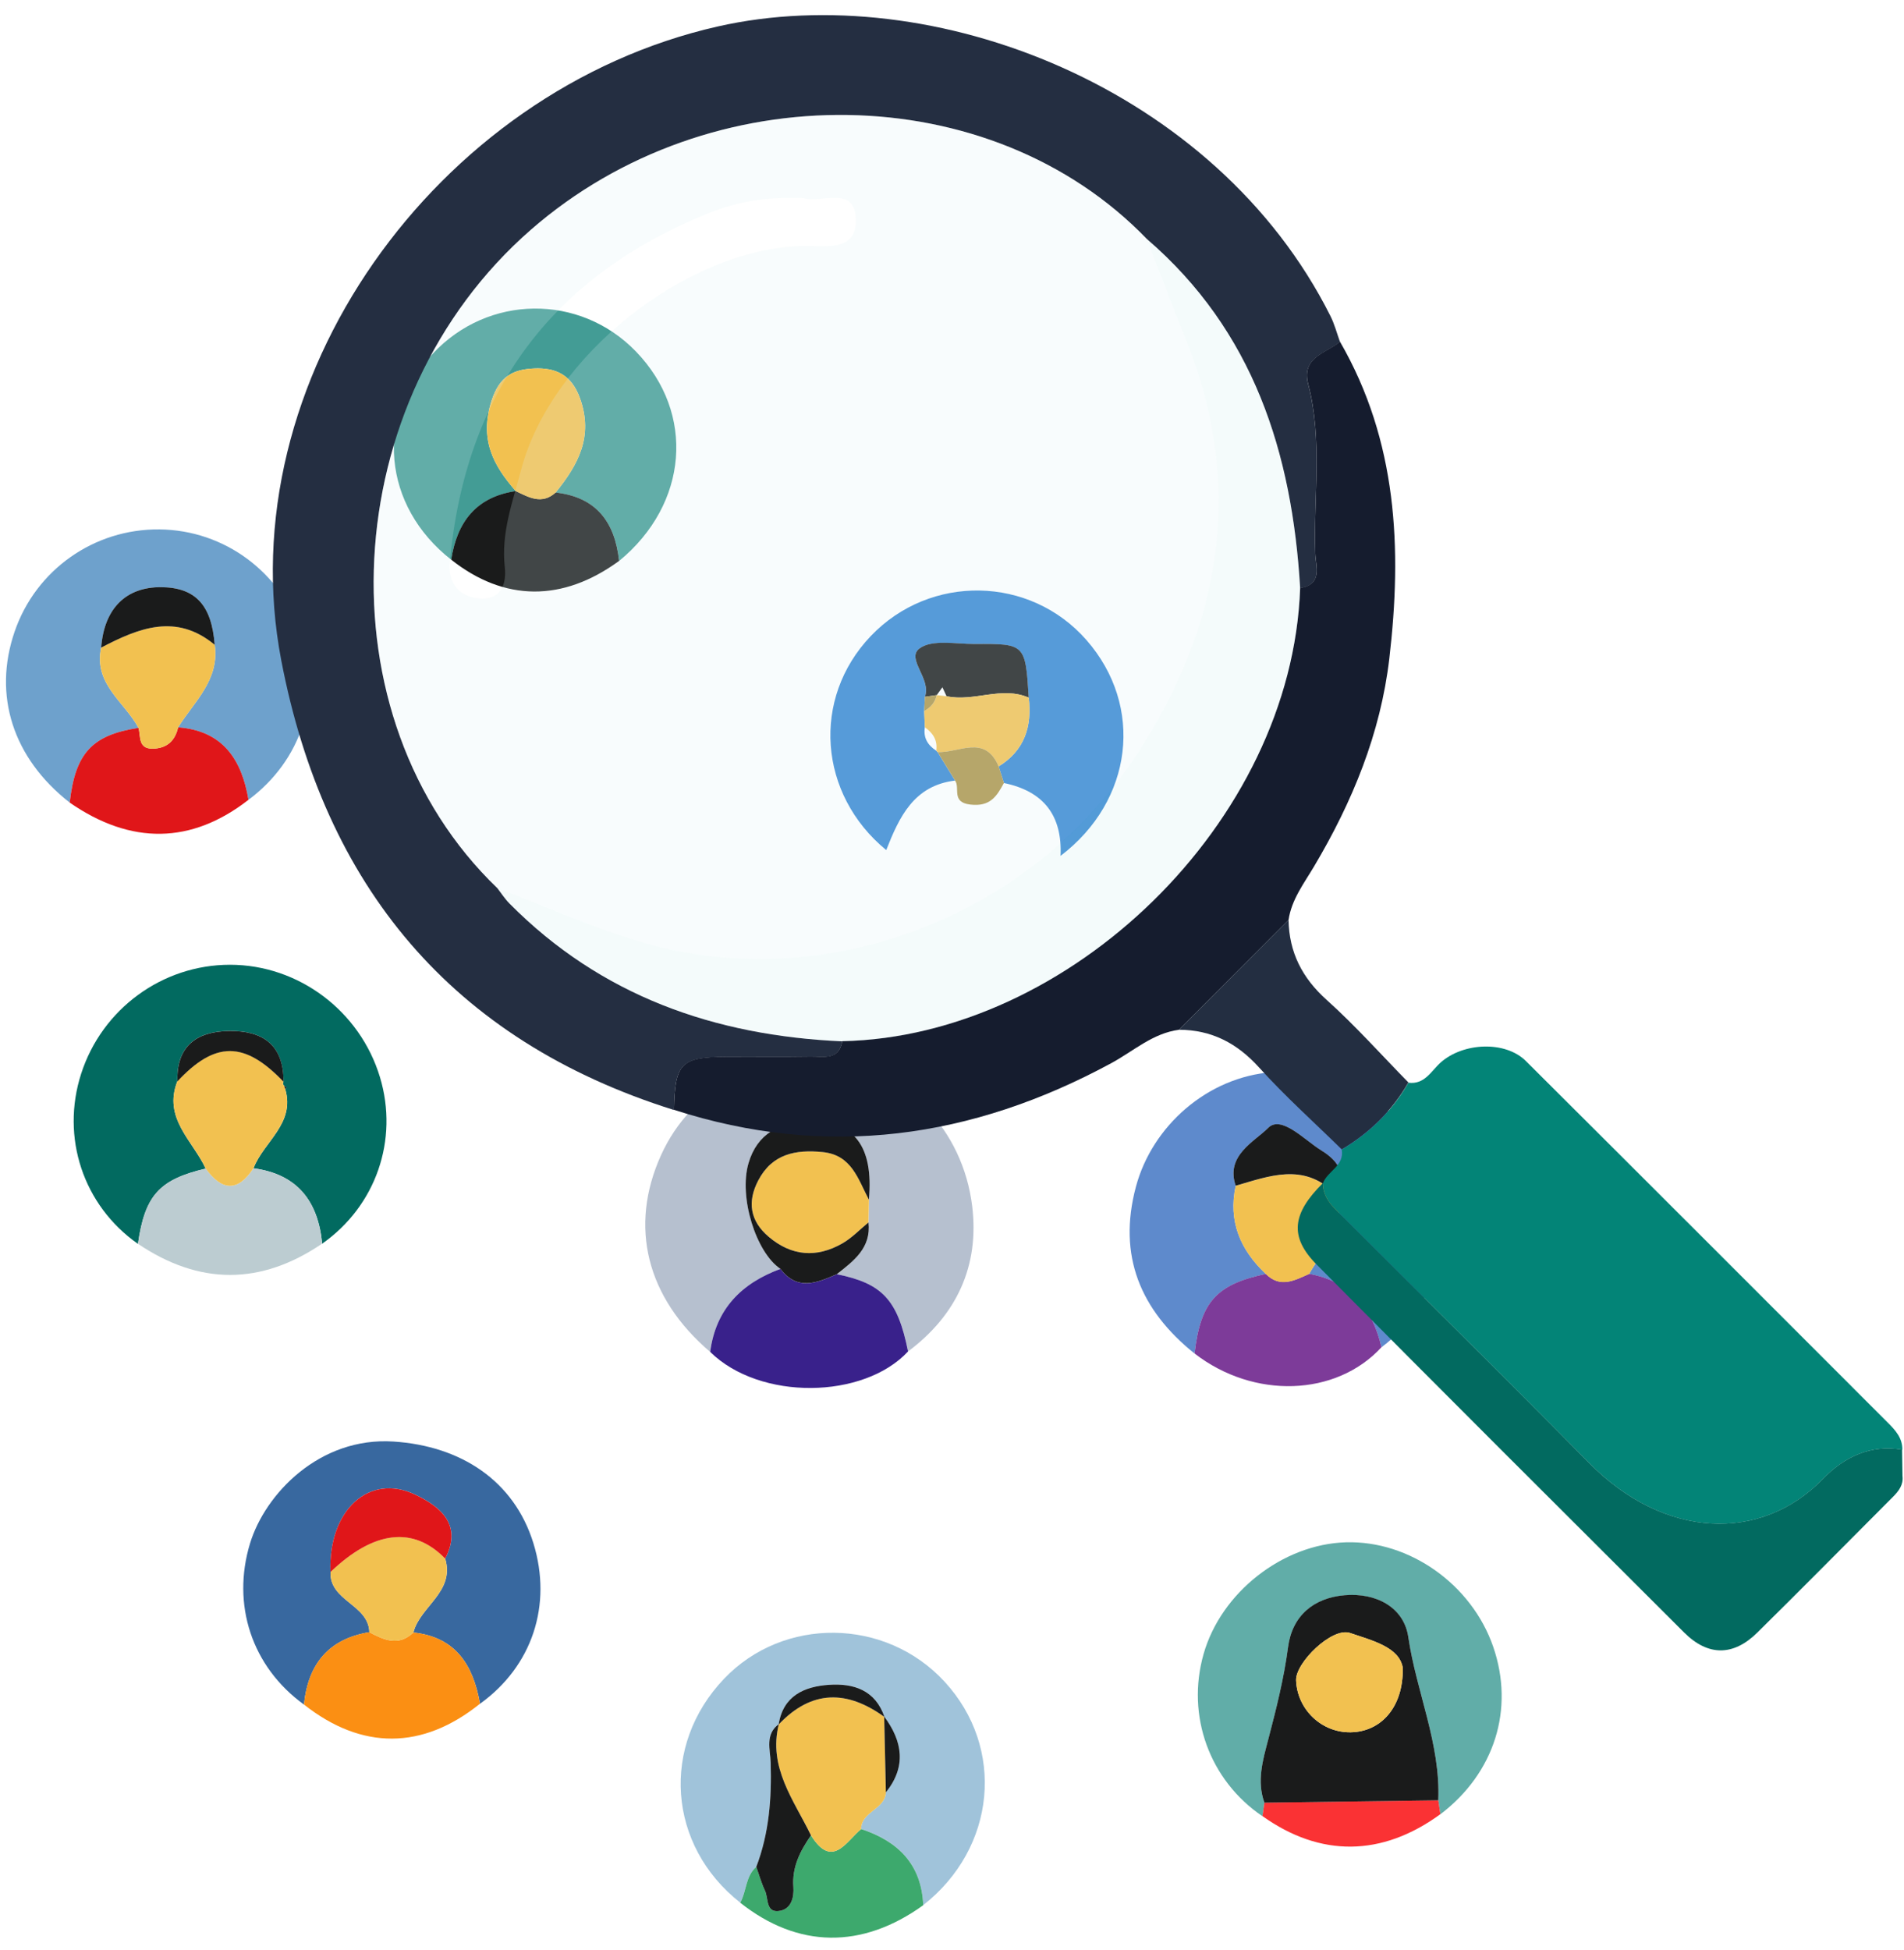 <svg width="125" height="128" viewBox="0 0 125 128" fill="none" xmlns="http://www.w3.org/2000/svg">
<path d="M46.625 88.742C42.442 85.18 41.276 80.508 43.399 75.824C45.378 71.458 49.829 69.104 54.894 69.745C59.465 70.322 63.209 74.127 63.825 79.174C64.303 83.096 62.811 86.323 59.615 88.711C58.939 85.329 57.939 84.243 54.941 83.64C56.055 82.766 57.203 81.914 57.016 80.245C57.026 79.747 57.035 79.248 57.045 78.75C57.367 75.242 56.062 73.54 53.112 73.611C51.185 73.658 49.71 74.412 49.141 76.356C48.489 78.584 49.636 82.222 51.239 83.293C48.671 84.237 46.99 85.933 46.625 88.742Z" fill="#B6C0CF"/>
<path d="M9.057 81.65C5.468 79.136 3.977 74.662 5.33 70.473C6.704 66.222 10.658 63.329 15.097 63.328C19.596 63.327 23.633 66.354 24.946 70.711C26.184 74.821 24.677 79.162 21.152 81.636C20.886 78.86 19.532 77.075 16.643 76.688C17.305 74.942 19.395 73.768 18.725 71.488L18.814 71.374L18.659 71.275C18.566 71.198 18.55 71.109 18.611 71.005C18.629 68.573 17.236 67.631 15.003 67.674C12.878 67.716 11.584 68.681 11.644 70.98C10.69 73.401 12.654 74.875 13.504 76.709C10.45 77.429 9.511 78.472 9.057 81.65Z" fill="#026A60"/>
<path d="M78.425 88.848C74.868 85.997 73.364 82.421 74.575 77.897C75.642 73.909 79.275 70.696 83.525 70.378C87.9 70.051 91.198 72.087 93.395 75.819C95.893 80.062 94.701 85.438 90.696 88.436C90.098 85.858 88.657 84.114 85.946 83.621C86.879 81.953 88.622 80.53 87.556 78.261C88.649 76.944 87.541 76.008 86.729 75.507C85.63 74.829 84.109 73.171 83.251 74.044C82.377 74.931 80.435 75.845 81.125 77.837C80.625 80.163 81.425 82.044 83.106 83.624C79.844 84.317 78.816 85.464 78.425 88.848Z" fill="#5E8ACC"/>
<path d="M4.577 52.684C0.848 49.766 -0.478 45.648 0.961 41.458C2.355 37.401 6.181 34.703 10.478 34.751C14.747 34.798 18.482 37.574 19.819 41.694C21.135 45.748 19.782 49.917 16.313 52.501C15.865 49.854 14.63 47.97 11.692 47.743C12.751 46.051 14.424 44.632 14.095 42.324C13.896 39.718 12.834 38.567 10.601 38.541C8.264 38.514 6.831 39.949 6.643 42.507C6.123 44.886 8.17 46.071 9.093 47.779C6.036 48.248 4.94 49.439 4.577 52.684Z" fill="#6EA1CC"/>
<path d="M19.956 111.89C16.52 109.403 15.2 105.316 16.412 101.321C17.404 98.049 20.991 94.309 25.829 94.624C30.261 94.912 33.749 97.192 35.019 101.3C36.273 105.362 34.937 109.377 31.513 111.837C31.073 109.326 29.942 107.462 27.139 107.159C27.579 105.432 29.878 104.505 29.228 102.309C30.376 100.082 28.919 98.907 27.282 98.118C24.229 96.647 21.533 99.159 21.701 103.184C21.619 105.104 24.194 105.308 24.25 107.138C21.558 107.582 20.219 109.25 19.956 111.89Z" fill="#38689F"/>
<path d="M48.597 124.89C43.831 121.14 43.355 114.587 47.53 110.202C51.435 106.098 58.127 106.18 62.004 110.378C66.024 114.731 65.398 121.306 60.609 125.056C60.501 122.371 58.96 120.853 56.535 120.054C56.551 118.898 58.097 118.779 58.159 117.654C59.517 115.962 59.262 114.306 58.047 112.671L58.068 112.704C57.471 110.933 56.034 110.479 54.419 110.591C52.801 110.703 51.408 111.308 51.116 113.199L51.132 113.164C50.209 113.844 50.57 114.843 50.595 115.694C50.665 118.036 50.494 120.327 49.651 122.534C48.935 123.156 49.02 124.137 48.597 124.89Z" fill="#A0C3DA"/>
<path d="M58.182 55.8C53.724 52.136 53.267 45.847 57.163 41.756C61.061 37.663 67.62 37.782 71.327 42.013C75.135 46.361 74.39 52.562 69.625 56.181C69.75 53.526 68.51 51.934 65.91 51.399C65.795 51.034 65.678 50.672 65.561 50.309C67.265 49.262 67.763 47.689 67.536 45.797C67.314 42.271 67.315 42.254 63.977 42.274C62.743 42.282 61.186 41.956 60.364 42.571C59.461 43.245 61.162 44.567 60.719 45.743C60.703 46.055 60.688 46.367 60.674 46.679C60.688 47.033 60.702 47.387 60.717 47.742C60.608 48.428 60.905 48.916 61.465 49.277L61.553 49.369C61.936 49.992 62.318 50.614 62.701 51.237C59.99 51.565 59.036 53.633 58.182 55.8Z" fill="#3486D2"/>
<path d="M29.624 36.742C25.119 33.213 24.588 27.327 28.404 23.224C32.03 19.325 38.057 19.256 41.748 23.071C45.67 27.124 45.192 33.085 40.645 36.823C40.373 34.288 39.157 32.629 36.475 32.334C37.949 30.517 38.978 28.663 38.078 26.145C37.515 24.572 36.453 24.124 35.061 24.186C33.716 24.247 32.79 24.673 32.266 26.323C31.47 28.825 32.363 30.532 33.865 32.239C31.261 32.618 30.004 34.268 29.624 36.742Z" fill="#439C95"/>
<path d="M82.88 119.218C79.406 116.863 77.867 112.628 79.015 108.578C80.161 104.535 84.202 101.361 88.361 101.238C92.545 101.115 96.625 104.011 98.033 108.101C99.442 112.196 98.119 116.384 94.562 119.093C94.516 118.789 94.471 118.484 94.426 118.181C94.582 114.468 92.987 111.069 92.458 107.466C92.17 105.498 90.332 104.541 88.276 104.718C86.232 104.894 84.834 106.074 84.564 108.125C84.292 110.193 83.788 112.182 83.262 114.189C82.914 115.521 82.496 116.92 83.009 118.336C82.966 118.63 82.924 118.925 82.88 119.218Z" fill="#61ADA8"/>
<path d="M54.94 83.641C57.938 84.244 58.938 85.33 59.614 88.712C56.7 91.848 49.898 91.956 46.625 88.742C46.99 85.934 48.67 84.239 51.236 83.293C52.342 84.76 53.641 84.211 54.94 83.641Z" fill="#39218B"/>
<path d="M85.946 83.617C88.657 84.11 90.097 85.854 90.696 88.433C87.716 91.676 82.313 91.856 78.424 88.844C78.816 85.461 79.843 84.313 83.105 83.621C84.053 84.573 84.999 84.037 85.946 83.617Z" fill="#7D3B99"/>
<path d="M9.058 81.645C9.512 78.467 10.451 77.424 13.505 76.704C14.561 78.173 15.607 78.272 16.643 76.684C19.532 77.07 20.886 78.855 21.151 81.632C17.123 84.372 13.092 84.367 9.058 81.645Z" fill="#BCCCD1"/>
<path d="M27.138 107.158C29.94 107.46 31.07 109.324 31.511 111.835C27.734 114.87 23.758 114.887 19.955 111.888C20.218 109.248 21.556 107.58 24.247 107.137C25.207 107.647 26.167 108.091 27.138 107.158Z" fill="#FB8F13"/>
<path d="M4.577 52.684C4.94 49.438 6.037 48.247 9.094 47.778C9.247 48.343 9.054 49.16 10.03 49.142C10.95 49.126 11.495 48.632 11.693 47.742C14.631 47.969 15.865 49.852 16.313 52.5C12.573 55.413 8.605 55.475 4.577 52.684Z" fill="#E01619"/>
<path d="M29.623 36.739C30.003 34.264 31.26 32.615 33.864 32.234C34.72 32.642 35.572 33.142 36.473 32.33C39.156 32.626 40.372 34.284 40.644 36.819C36.938 39.525 33.109 39.497 29.623 36.739Z" fill="#1A1B1B"/>
<path d="M48.597 124.896C49.02 124.143 48.936 123.162 49.651 122.541C49.837 123.065 49.984 123.605 50.221 124.104C50.463 124.616 50.251 125.622 51.23 125.424C51.947 125.28 52.138 124.543 52.087 123.856C51.988 122.556 52.537 121.493 53.243 120.477C54.64 122.701 55.527 120.904 56.535 120.059C58.96 120.858 60.502 122.376 60.61 125.061C56.591 127.955 52.391 127.899 48.597 124.896Z" fill="#3DA96D"/>
<path d="M82.881 119.21C82.925 118.916 82.967 118.621 83.01 118.327C86.816 118.275 90.621 118.223 94.426 118.172C94.471 118.476 94.516 118.781 94.562 119.085C90.726 121.882 86.693 121.925 82.881 119.21Z" fill="#FA3234"/>
<path d="M57.045 78.747C57.036 79.245 57.026 79.742 57.016 80.241C56.449 80.706 55.931 81.259 55.303 81.618C53.616 82.583 51.971 82.462 50.465 81.182C49.237 80.139 49.049 78.883 49.782 77.483C50.693 75.742 52.231 75.444 54.015 75.624C55.933 75.818 56.334 77.418 57.045 78.747Z" fill="#F2C150"/>
<path d="M57.044 78.747C56.333 77.418 55.932 75.818 54.014 75.624C52.23 75.444 50.693 75.743 49.781 77.483C49.048 78.884 49.236 80.14 50.464 81.183C51.97 82.463 53.615 82.583 55.302 81.619C55.931 81.259 56.449 80.707 57.017 80.242C57.203 81.911 56.054 82.763 54.94 83.637C53.64 84.207 52.342 84.756 51.236 83.289C49.635 82.219 48.488 78.581 49.141 76.353C49.709 74.409 51.185 73.654 53.112 73.608C56.062 73.536 57.366 75.239 57.044 78.747Z" fill="#1A1B1B"/>
<path d="M16.642 76.682C15.607 78.27 14.561 78.172 13.504 76.704C12.653 74.869 10.689 73.396 11.643 70.974C14.127 68.313 16.052 68.321 18.611 71C18.549 71.104 18.564 71.193 18.657 71.269L18.724 71.483C19.395 73.762 17.304 74.936 16.642 76.682Z" fill="#F2C150"/>
<path d="M18.613 71.008C16.055 68.329 14.13 68.322 11.646 70.983C11.586 68.684 12.88 67.719 15.005 67.677C17.238 67.634 18.631 68.576 18.613 71.008Z" fill="#1A1B1B"/>
<path d="M18.725 71.487L18.658 71.273L18.814 71.373L18.725 71.487Z" fill="#1A1B1B"/>
<path d="M85.947 83.624C85 84.044 84.053 84.58 83.105 83.628C81.425 82.047 80.625 80.166 81.124 77.84C83.319 77.205 85.53 76.331 87.556 78.265C88.622 80.533 86.879 81.956 85.947 83.624Z" fill="#F2C150"/>
<path d="M87.557 78.258C85.531 76.325 83.32 77.199 81.125 77.834C80.435 75.842 82.378 74.928 83.251 74.041C84.109 73.168 85.631 74.826 86.73 75.504C87.542 76.005 88.65 76.941 87.557 78.258Z" fill="#1A1B1B"/>
<path d="M11.693 47.744C11.495 48.634 10.951 49.127 10.031 49.144C9.055 49.161 9.247 48.345 9.094 47.78C8.17 46.072 6.124 44.887 6.644 42.508C9.098 41.226 11.559 40.221 14.096 42.325C14.425 44.633 12.752 46.052 11.693 47.744Z" fill="#F2C150"/>
<path d="M14.095 42.325C11.558 40.221 9.098 41.227 6.643 42.509C6.831 39.952 8.264 38.516 10.601 38.543C12.834 38.569 13.896 39.719 14.095 42.325Z" fill="#1A1B1B"/>
<path d="M27.139 107.158C26.168 108.091 25.207 107.647 24.247 107.137C24.192 105.307 21.617 105.102 21.7 103.183C24.551 100.459 27.141 100.157 29.227 102.307C29.877 104.504 27.578 105.431 27.139 107.158Z" fill="#F2C150"/>
<path d="M29.227 102.31C27.141 100.16 24.551 100.462 21.699 103.186C21.531 99.161 24.228 96.649 27.281 98.12C28.918 98.909 30.375 100.084 29.227 102.31Z" fill="#E01619"/>
<path d="M56.534 120.058C55.526 120.903 54.64 122.7 53.242 120.477C52.119 118.162 50.412 116.014 51.131 113.168L51.116 113.203C53.282 110.908 55.611 110.927 58.066 112.708L58.046 112.675C58.084 114.336 58.121 115.997 58.159 117.658C58.096 118.782 56.55 118.902 56.534 120.058Z" fill="#F2C150"/>
<path d="M51.132 113.168C50.413 116.014 52.119 118.162 53.242 120.477C52.536 121.493 51.989 122.555 52.087 123.855C52.138 124.542 51.948 125.279 51.23 125.424C50.252 125.621 50.463 124.615 50.221 124.104C49.984 123.604 49.837 123.064 49.651 122.54C50.495 120.332 50.665 118.041 50.595 115.699C50.57 114.848 50.209 113.848 51.132 113.168Z" fill="#1A1B1B"/>
<path d="M58.068 112.707C55.613 110.926 53.282 110.907 51.117 113.202C51.409 111.311 52.802 110.706 54.419 110.594C56.035 110.482 57.471 110.936 58.068 112.707Z" fill="#1A1B1B"/>
<path d="M58.159 117.654C58.121 115.993 58.085 114.333 58.047 112.672C59.262 114.307 59.517 115.962 58.159 117.654Z" fill="#1A1B1B"/>
<path d="M60.721 45.739C61.163 44.563 59.462 43.241 60.365 42.567C61.187 41.953 62.744 42.278 63.979 42.271C67.316 42.25 67.316 42.268 67.538 45.794C65.753 45.016 63.935 46.09 62.143 45.701C62.053 45.504 61.961 45.31 61.87 45.113C61.746 45.285 61.621 45.455 61.497 45.628C61.237 45.665 60.98 45.703 60.721 45.739Z" fill="#1A1B1B"/>
<path d="M62.144 45.702C63.936 46.092 65.753 45.016 67.538 45.794C67.764 47.686 67.265 49.259 65.562 50.306C64.653 48.169 62.944 49.447 61.554 49.366L61.467 49.273C61.563 48.593 61.249 48.112 60.717 47.739C60.703 47.384 60.69 47.03 60.675 46.677C61.096 46.444 61.392 46.112 61.497 45.629C61.714 45.653 61.928 45.678 62.144 45.702Z" fill="#F2C150"/>
<path d="M61.553 49.365C62.944 49.445 64.653 48.168 65.562 50.304C65.678 50.667 65.795 51.03 65.909 51.395C65.435 52.279 65 52.97 63.69 52.811C62.429 52.658 63.052 51.725 62.7 51.232C62.318 50.61 61.936 49.987 61.553 49.365Z" fill="#AC9347"/>
<path d="M61.495 45.629C61.391 46.112 61.096 46.443 60.675 46.676C60.69 46.363 60.704 46.051 60.72 45.739C60.979 45.702 61.237 45.666 61.495 45.629Z" fill="#AC9347"/>
<path d="M36.475 32.337C35.574 33.148 34.721 32.649 33.866 32.241C32.363 30.535 31.47 28.828 32.266 26.326C32.79 24.676 33.717 24.25 35.062 24.189C36.453 24.127 37.515 24.575 38.078 26.148C38.978 28.666 37.949 30.52 36.475 32.337Z" fill="#F2C150"/>
<path d="M94.425 118.175C90.62 118.226 86.815 118.278 83.009 118.33C82.495 116.914 82.913 115.515 83.261 114.183C83.787 112.176 84.291 110.187 84.563 108.119C84.833 106.068 86.231 104.889 88.275 104.712C90.331 104.535 92.169 105.492 92.458 107.461C92.986 111.063 94.582 114.462 94.425 118.175ZM92.094 109.482C91.873 108.113 90.074 107.684 88.632 107.191C87.451 106.788 85.043 109.143 85.09 110.304C85.169 112.224 86.774 113.745 88.682 113.709C90.626 113.674 92.134 112.111 92.094 109.482Z" fill="#1A1B1B"/>
<path d="M92.095 109.482C92.135 112.111 90.627 113.673 88.683 113.709C86.775 113.745 85.17 112.223 85.091 110.303C85.044 109.143 87.452 106.787 88.632 107.19C90.075 107.683 91.874 108.113 92.095 109.482Z" fill="#F2C150"/>
<path d="M44.243 72.861C29.637 68.276 21.305 58.15 18.465 43.347C14.946 25.005 28.627 5.932 47.111 1.74C61.224 -1.46 79.819 5.74 87.347 20.748C87.615 21.283 87.767 21.878 87.974 22.445C87.042 23.198 85.421 23.455 85.886 25.23C86.846 28.902 86.221 32.64 86.349 36.346C86.377 37.166 86.855 38.376 85.357 38.606C84.827 29.726 82.301 21.723 75.292 15.688C65.054 5.077 46.646 4.798 34.859 15.076C22.04 26.253 20.977 47.089 32.654 58.301C32.916 58.638 33.148 59.005 33.447 59.306C39.462 65.378 46.916 67.982 55.294 68.354C55.072 69.636 54.056 69.352 53.231 69.365C51.398 69.394 49.563 69.368 47.73 69.378C44.698 69.395 44.314 69.784 44.243 72.861Z" fill="#242E41"/>
<path d="M92.464 71.07C93.532 71.208 93.957 70.299 94.583 69.742C96.065 68.426 98.825 68.303 100.176 69.647C108.109 77.541 116.013 85.463 123.928 93.375C124.429 93.875 124.903 94.385 124.891 95.161C122.798 94.797 121.053 95.662 119.702 97.058C115.614 101.283 109.262 101.034 104.341 96.044C99.044 90.674 93.675 85.374 88.341 80.038C87.666 79.363 86.854 78.765 86.852 77.664C87.146 76.864 88.274 76.533 88.085 75.462C89.923 74.375 91.398 72.925 92.464 71.07Z" fill="#038477"/>
<path d="M85.357 38.595C86.855 38.365 86.379 37.155 86.35 36.335C86.222 32.629 86.847 28.891 85.886 25.219C85.421 23.444 87.043 23.186 87.975 22.434C91.736 28.946 92.054 36.014 91.211 43.224C90.637 48.135 88.789 52.633 86.274 56.866C85.609 57.987 84.794 59.041 84.595 60.385C82.197 62.789 79.8 65.193 77.401 67.596C75.679 67.823 74.417 68.995 72.972 69.779C63.811 74.744 54.276 76.086 44.244 72.849C44.315 69.772 44.699 69.383 47.731 69.367C49.564 69.356 51.399 69.382 53.232 69.353C54.057 69.34 55.073 69.624 55.295 68.343C70.174 68.041 84.814 54.009 85.357 38.595Z" fill="#151C2E"/>
<path d="M86.851 77.66C86.853 78.761 87.665 79.359 88.34 80.035C93.674 85.37 99.043 90.67 104.34 96.04C109.26 101.03 115.613 101.28 119.701 97.054C121.052 95.659 122.797 94.794 124.89 95.157L124.873 95.154C124.882 95.731 124.891 96.308 124.9 96.884C124.971 97.469 124.654 97.877 124.273 98.257C121.305 101.23 118.356 104.223 115.363 107.171C113.795 108.715 112.137 108.728 110.563 107.158C102.51 99.119 94.447 91.09 86.439 83.007C84.626 81.178 84.834 79.653 86.851 77.66Z" fill="#026A60"/>
<path d="M77.401 67.594C79.8 65.191 82.197 62.786 84.595 60.383C84.633 62.514 85.486 64.19 87.099 65.637C88.987 67.332 90.683 69.239 92.463 71.054C91.397 72.909 89.924 74.36 88.086 75.446C86.27 73.665 84.367 71.961 82.665 70.077C81.215 68.471 79.543 67.602 77.401 67.594Z" fill="#232E41"/>
<g opacity="0.2">
<path d="M32.654 58.299C20.978 47.087 22.04 26.251 34.859 15.074C46.647 4.796 65.055 5.075 75.293 15.686C76.137 17.861 76.955 20.047 77.833 22.209C81.777 31.915 80.166 41.066 74.622 49.548C67.571 60.333 54.121 65.238 42.399 61.922C39.075 60.982 35.898 59.522 32.654 58.299ZM52.759 13C50.482 12.894 48.473 13.214 46.618 13.954C36.242 18.095 30.547 25.781 29.53 36.91C29.406 38.262 30.117 39.151 31.433 39.279C32.842 39.417 33.271 38.41 33.139 37.222C32.889 34.967 33.666 32.91 34.222 30.805C36.178 23.398 45.007 16.376 52.608 16.147C54.02 16.104 56.134 16.574 56.184 14.583C56.249 12.016 53.824 13.407 52.759 13Z" fill="#DBF1F3"/>
</g>
<g opacity="0.21">
<path d="M32.654 58.301C35.898 59.523 39.075 60.984 42.398 61.924C54.121 65.24 67.57 60.335 74.621 49.55C80.166 41.068 81.776 31.916 77.832 22.211C76.954 20.049 76.137 17.863 75.292 15.688C82.301 21.722 84.827 29.726 85.356 38.605C84.813 54.019 70.173 68.051 55.294 68.353C46.917 67.981 39.462 65.378 33.447 59.306C33.148 59.004 32.916 58.637 32.654 58.301Z" fill="#CAEBED"/>
</g>
</svg>
